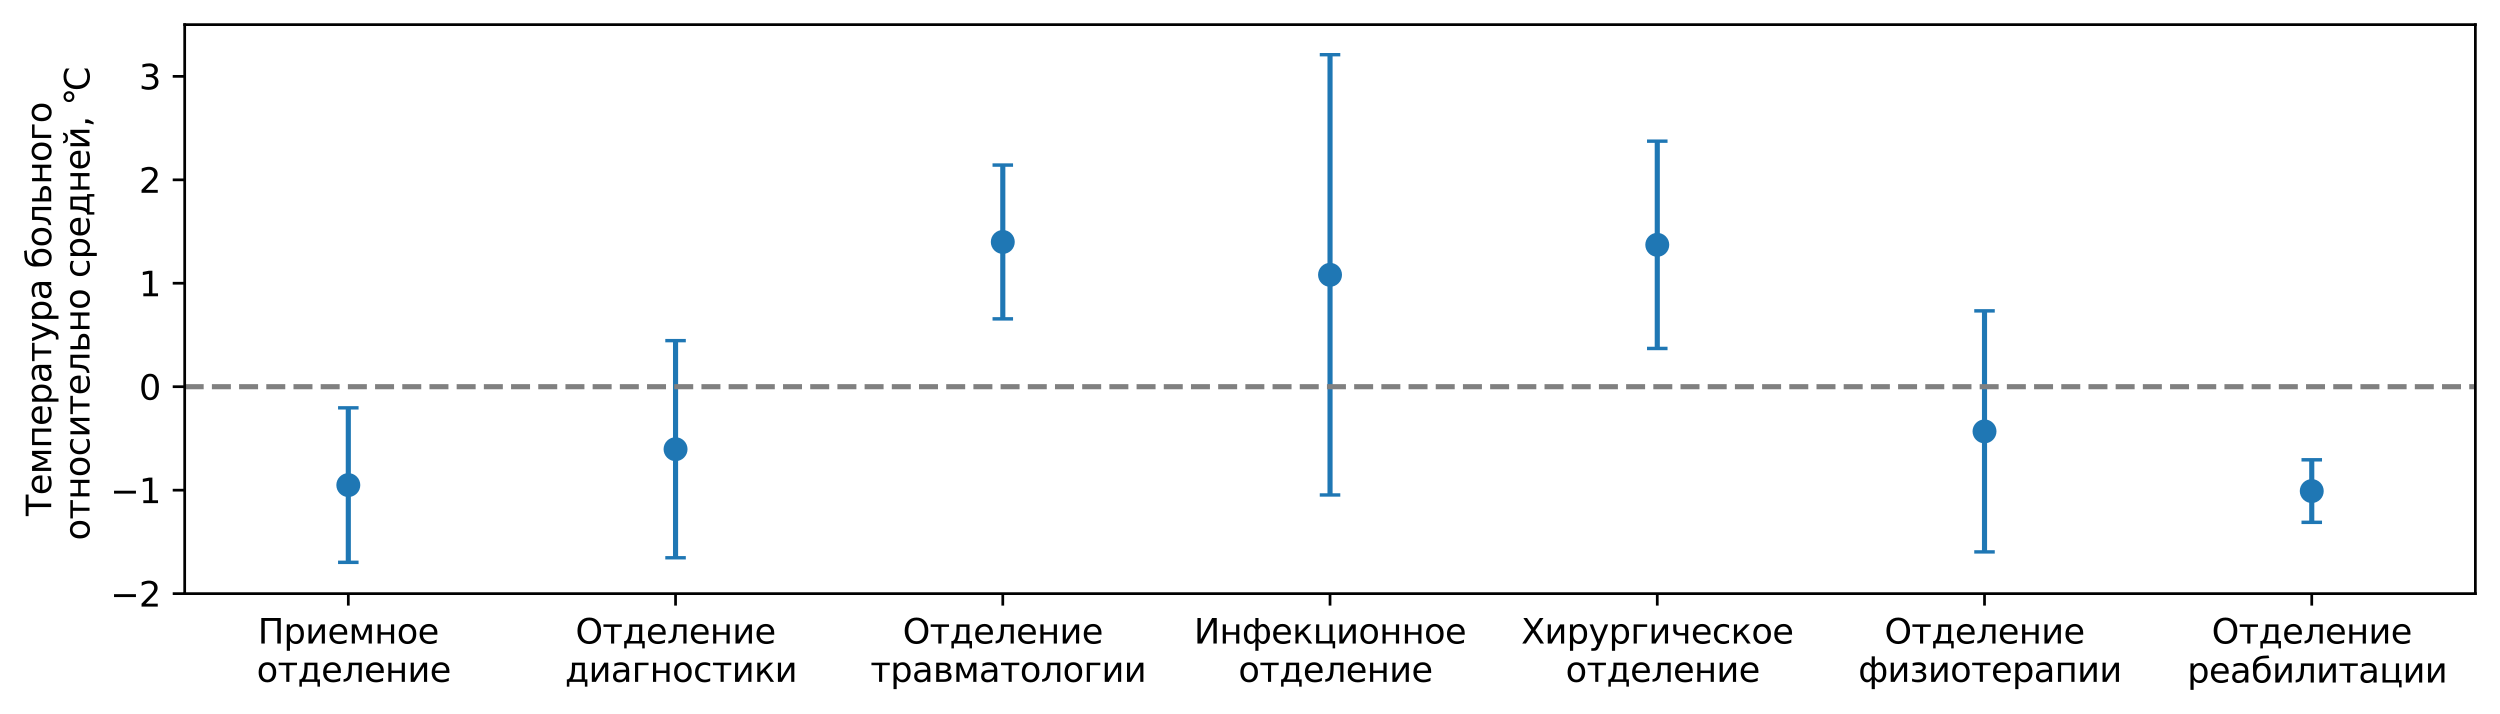 <?xml version="1.0" encoding="utf-8" standalone="no"?>
<!DOCTYPE svg PUBLIC "-//W3C//DTD SVG 1.1//EN"
  "http://www.w3.org/Graphics/SVG/1.1/DTD/svg11.dtd">
<svg xmlns:xlink="http://www.w3.org/1999/xlink" width="730.788pt" height="208.8pt" viewBox="0 0 730.788 208.8" xmlns="http://www.w3.org/2000/svg" version="1.1">
 <defs>
  <style type="text/css">*{stroke-linejoin: round; stroke-linecap: butt}</style>
 </defs>
 <g id="figure_1">
  <g id="patch_1">
   <path d="M 0 208.8 
L 730.788 208.8 
L 730.788 0 
L 0 0 
z
" style="fill: #ffffff"/>
  </g>
  <g id="axes_1">
   <g id="patch_2">
    <path d="M 53.988 173.52 
L 723.588 173.52 
L 723.588 7.2 
L 53.988 7.2 
z
" style="fill: #ffffff"/>
   </g>
   <g id="matplotlib.axis_1">
    <g id="xtick_1">
     <g id="line2d_1">
      <defs>
       <path id="mb4e27aea47" d="M 0 0 
L 0 3.5 
" style="stroke: #000000; stroke-width: 0.8"/>
      </defs>
      <g>
       <use xlink:href="#mb4e27aea47" x="101.817" y="173.52" style="stroke: #000000; stroke-width: 0.8"/>
      </g>
     </g>
     <g id="text_1">
      <!-- Приемное -->
      <g transform="translate(75.38 188.118) scale(0.1 -0.1)">
       <defs>
        <path id="DejaVuSans-41f" d="M 4184 4666 
L 4184 0 
L 3553 0 
L 3553 4134 
L 1259 4134 
L 1259 0 
L 628 0 
L 628 4666 
L 4184 4666 
z
" transform="scale(0.016)"/>
        <path id="DejaVuSans-440" d="M 1159 525 
L 1159 -1331 
L 581 -1331 
L 581 3500 
L 1159 3500 
L 1159 2969 
Q 1341 3281 1617 3432 
Q 1894 3584 2278 3584 
Q 2916 3584 3314 3078 
Q 3713 2572 3713 1747 
Q 3713 922 3314 415 
Q 2916 -91 2278 -91 
Q 1894 -91 1617 61 
Q 1341 213 1159 525 
z
M 3116 1747 
Q 3116 2381 2855 2742 
Q 2594 3103 2138 3103 
Q 1681 3103 1420 2742 
Q 1159 2381 1159 1747 
Q 1159 1113 1420 752 
Q 1681 391 2138 391 
Q 2594 391 2855 752 
Q 3116 1113 3116 1747 
z
" transform="scale(0.016)"/>
        <path id="DejaVuSans-438" d="M 3578 3500 
L 3578 0 
L 3006 0 
L 3006 2809 
L 1319 0 
L 581 0 
L 581 3500 
L 1153 3500 
L 1153 697 
L 2838 3500 
L 3578 3500 
z
" transform="scale(0.016)"/>
        <path id="DejaVuSans-435" d="M 3597 1894 
L 3597 1613 
L 953 1613 
Q 991 1019 1311 708 
Q 1631 397 2203 397 
Q 2534 397 2845 478 
Q 3156 559 3463 722 
L 3463 178 
Q 3153 47 2828 -22 
Q 2503 -91 2169 -91 
Q 1331 -91 842 396 
Q 353 884 353 1716 
Q 353 2575 817 3079 
Q 1281 3584 2069 3584 
Q 2775 3584 3186 3129 
Q 3597 2675 3597 1894 
z
M 3022 2063 
Q 3016 2534 2758 2815 
Q 2500 3097 2075 3097 
Q 1594 3097 1305 2825 
Q 1016 2553 972 2059 
L 3022 2063 
z
" transform="scale(0.016)"/>
        <path id="DejaVuSans-43c" d="M 581 3500 
L 1422 3500 
L 2416 1156 
L 3413 3500 
L 4247 3500 
L 4247 0 
L 3669 0 
L 3669 2950 
L 2703 672 
L 2128 672 
L 1159 2950 
L 1159 0 
L 581 0 
L 581 3500 
z
" transform="scale(0.016)"/>
        <path id="DejaVuSans-43d" d="M 581 3500 
L 1159 3500 
L 1159 2072 
L 3025 2072 
L 3025 3500 
L 3603 3500 
L 3603 0 
L 3025 0 
L 3025 1613 
L 1159 1613 
L 1159 0 
L 581 0 
L 581 3500 
z
" transform="scale(0.016)"/>
        <path id="DejaVuSans-43e" d="M 1959 3097 
Q 1497 3097 1228 2736 
Q 959 2375 959 1747 
Q 959 1119 1226 758 
Q 1494 397 1959 397 
Q 2419 397 2687 759 
Q 2956 1122 2956 1747 
Q 2956 2369 2687 2733 
Q 2419 3097 1959 3097 
z
M 1959 3584 
Q 2709 3584 3137 3096 
Q 3566 2609 3566 1747 
Q 3566 888 3137 398 
Q 2709 -91 1959 -91 
Q 1206 -91 779 398 
Q 353 888 353 1747 
Q 353 2609 779 3096 
Q 1206 3584 1959 3584 
z
" transform="scale(0.016)"/>
       </defs>
       <use xlink:href="#DejaVuSans-41f"/>
       <use xlink:href="#DejaVuSans-440" x="75.195"/>
       <use xlink:href="#DejaVuSans-438" x="138.672"/>
       <use xlink:href="#DejaVuSans-435" x="203.662"/>
       <use xlink:href="#DejaVuSans-43c" x="265.186"/>
       <use xlink:href="#DejaVuSans-43d" x="340.625"/>
       <use xlink:href="#DejaVuSans-43e" x="406.006"/>
       <use xlink:href="#DejaVuSans-435" x="467.188"/>
      </g>
      <!--  отделение -->
      <g transform="translate(71.855 199.316) scale(0.1 -0.1)">
       <defs>
        <path id="DejaVuSans-20" transform="scale(0.016)"/>
        <path id="DejaVuSans-442" d="M 188 3500 
L 3541 3500 
L 3541 3041 
L 2147 3041 
L 2147 0 
L 1581 0 
L 1581 3041 
L 188 3041 
L 188 3500 
z
" transform="scale(0.016)"/>
        <path id="DejaVuSans-434" d="M 1384 459 
L 3053 459 
L 3053 3041 
L 1844 3041 
L 1844 2603 
Q 1844 1316 1475 628 
L 1384 459 
z
M 550 459 
Q 834 584 959 850 
Q 1266 1509 1266 2838 
L 1266 3500 
L 3631 3500 
L 3631 459 
L 4091 459 
L 4091 -884 
L 3631 -884 
L 3631 0 
L 794 0 
L 794 -884 
L 334 -884 
L 334 459 
L 550 459 
z
" transform="scale(0.016)"/>
        <path id="DejaVuSans-43b" d="M 238 0 
L 238 478 
Q 806 566 981 959 
Q 1194 1513 1194 2928 
L 1194 3500 
L 3559 3500 
L 3559 0 
L 2984 0 
L 2984 3041 
L 1769 3041 
L 1769 2694 
Q 1769 1344 1494 738 
Q 1200 91 238 0 
z
" transform="scale(0.016)"/>
       </defs>
       <use xlink:href="#DejaVuSans-20"/>
       <use xlink:href="#DejaVuSans-43e" x="31.787"/>
       <use xlink:href="#DejaVuSans-442" x="92.969"/>
       <use xlink:href="#DejaVuSans-434" x="151.221"/>
       <use xlink:href="#DejaVuSans-435" x="220.361"/>
       <use xlink:href="#DejaVuSans-43b" x="281.885"/>
       <use xlink:href="#DejaVuSans-435" x="345.801"/>
       <use xlink:href="#DejaVuSans-43d" x="407.324"/>
       <use xlink:href="#DejaVuSans-438" x="472.705"/>
       <use xlink:href="#DejaVuSans-435" x="537.695"/>
      </g>
     </g>
    </g>
    <g id="xtick_2">
     <g id="line2d_2">
      <g>
       <use xlink:href="#mb4e27aea47" x="197.474" y="173.52" style="stroke: #000000; stroke-width: 0.8"/>
      </g>
     </g>
     <g id="text_2">
      <!-- Отделение -->
      <g transform="translate(168.225 188.118) scale(0.1 -0.1)">
       <defs>
        <path id="DejaVuSans-41e" d="M 2522 4238 
Q 1834 4238 1429 3725 
Q 1025 3213 1025 2328 
Q 1025 1447 1429 934 
Q 1834 422 2522 422 
Q 3209 422 3611 934 
Q 4013 1447 4013 2328 
Q 4013 3213 3611 3725 
Q 3209 4238 2522 4238 
z
M 2522 4750 
Q 3503 4750 4090 4092 
Q 4678 3434 4678 2328 
Q 4678 1225 4090 567 
Q 3503 -91 2522 -91 
Q 1538 -91 948 565 
Q 359 1222 359 2328 
Q 359 3434 948 4092 
Q 1538 4750 2522 4750 
z
" transform="scale(0.016)"/>
       </defs>
       <use xlink:href="#DejaVuSans-41e"/>
       <use xlink:href="#DejaVuSans-442" x="78.711"/>
       <use xlink:href="#DejaVuSans-434" x="136.963"/>
       <use xlink:href="#DejaVuSans-435" x="206.104"/>
       <use xlink:href="#DejaVuSans-43b" x="267.627"/>
       <use xlink:href="#DejaVuSans-435" x="331.543"/>
       <use xlink:href="#DejaVuSans-43d" x="393.066"/>
       <use xlink:href="#DejaVuSans-438" x="458.447"/>
       <use xlink:href="#DejaVuSans-435" x="523.438"/>
      </g>
      <!--  диагностики -->
      <g transform="translate(161.979 199.316) scale(0.1 -0.1)">
       <defs>
        <path id="DejaVuSans-430" d="M 2194 1759 
Q 1497 1759 1228 1600 
Q 959 1441 959 1056 
Q 959 750 1161 570 
Q 1363 391 1709 391 
Q 2188 391 2477 730 
Q 2766 1069 2766 1631 
L 2766 1759 
L 2194 1759 
z
M 3341 1997 
L 3341 0 
L 2766 0 
L 2766 531 
Q 2569 213 2275 61 
Q 1981 -91 1556 -91 
Q 1019 -91 701 211 
Q 384 513 384 1019 
Q 384 1609 779 1909 
Q 1175 2209 1959 2209 
L 2766 2209 
L 2766 2266 
Q 2766 2663 2505 2880 
Q 2244 3097 1772 3097 
Q 1472 3097 1187 3025 
Q 903 2953 641 2809 
L 641 3341 
Q 956 3463 1253 3523 
Q 1550 3584 1831 3584 
Q 2591 3584 2966 3190 
Q 3341 2797 3341 1997 
z
" transform="scale(0.016)"/>
        <path id="DejaVuSans-433" d="M 581 0 
L 581 3500 
L 3050 3500 
L 3050 3041 
L 1159 3041 
L 1159 0 
L 581 0 
z
" transform="scale(0.016)"/>
        <path id="DejaVuSans-441" d="M 3122 3366 
L 3122 2828 
Q 2878 2963 2633 3030 
Q 2388 3097 2138 3097 
Q 1578 3097 1268 2742 
Q 959 2388 959 1747 
Q 959 1106 1268 751 
Q 1578 397 2138 397 
Q 2388 397 2633 464 
Q 2878 531 3122 666 
L 3122 134 
Q 2881 22 2623 -34 
Q 2366 -91 2075 -91 
Q 1284 -91 818 406 
Q 353 903 353 1747 
Q 353 2603 823 3093 
Q 1294 3584 2113 3584 
Q 2378 3584 2631 3529 
Q 2884 3475 3122 3366 
z
" transform="scale(0.016)"/>
        <path id="DejaVuSans-43a" d="M 581 3500 
L 1153 3500 
L 1153 1856 
L 2775 3500 
L 3481 3500 
L 2144 2147 
L 3653 0 
L 3009 0 
L 1769 1766 
L 1153 1141 
L 1153 0 
L 581 0 
L 581 3500 
z
" transform="scale(0.016)"/>
       </defs>
       <use xlink:href="#DejaVuSans-20"/>
       <use xlink:href="#DejaVuSans-434" x="31.787"/>
       <use xlink:href="#DejaVuSans-438" x="100.928"/>
       <use xlink:href="#DejaVuSans-430" x="165.918"/>
       <use xlink:href="#DejaVuSans-433" x="227.197"/>
       <use xlink:href="#DejaVuSans-43d" x="279.736"/>
       <use xlink:href="#DejaVuSans-43e" x="345.117"/>
       <use xlink:href="#DejaVuSans-441" x="406.299"/>
       <use xlink:href="#DejaVuSans-442" x="461.279"/>
       <use xlink:href="#DejaVuSans-438" x="519.531"/>
       <use xlink:href="#DejaVuSans-43a" x="584.521"/>
       <use xlink:href="#DejaVuSans-438" x="644.922"/>
      </g>
     </g>
    </g>
    <g id="xtick_3">
     <g id="line2d_3">
      <g>
       <use xlink:href="#mb4e27aea47" x="293.131" y="173.52" style="stroke: #000000; stroke-width: 0.8"/>
      </g>
     </g>
     <g id="text_3">
      <!-- Отделение -->
      <g transform="translate(263.882 188.118) scale(0.1 -0.1)">
       <use xlink:href="#DejaVuSans-41e"/>
       <use xlink:href="#DejaVuSans-442" x="78.711"/>
       <use xlink:href="#DejaVuSans-434" x="136.963"/>
       <use xlink:href="#DejaVuSans-435" x="206.104"/>
       <use xlink:href="#DejaVuSans-43b" x="267.627"/>
       <use xlink:href="#DejaVuSans-435" x="331.543"/>
       <use xlink:href="#DejaVuSans-43d" x="393.066"/>
       <use xlink:href="#DejaVuSans-438" x="458.447"/>
       <use xlink:href="#DejaVuSans-435" x="523.438"/>
      </g>
      <!--  травматологии -->
      <g transform="translate(251.256 199.316) scale(0.1 -0.1)">
       <defs>
        <path id="DejaVuSans-432" d="M 1156 1613 
L 1156 459 
L 1975 459 
Q 2369 459 2575 607 
Q 2781 756 2781 1038 
Q 2781 1319 2575 1466 
Q 2369 1613 1975 1613 
L 1156 1613 
z
M 1156 3041 
L 1156 2072 
L 1913 2072 
Q 2238 2072 2444 2201 
Q 2650 2331 2650 2563 
Q 2650 2794 2444 2917 
Q 2238 3041 1913 3041 
L 1156 3041 
z
M 581 3500 
L 1950 3500 
Q 2566 3500 2897 3275 
Q 3228 3050 3228 2634 
Q 3228 2313 3059 2123 
Q 2891 1934 2559 1888 
Q 2956 1813 3175 1575 
Q 3394 1338 3394 981 
Q 3394 513 3033 256 
Q 2672 0 2003 0 
L 581 0 
L 581 3500 
z
" transform="scale(0.016)"/>
       </defs>
       <use xlink:href="#DejaVuSans-20"/>
       <use xlink:href="#DejaVuSans-442" x="31.787"/>
       <use xlink:href="#DejaVuSans-440" x="90.039"/>
       <use xlink:href="#DejaVuSans-430" x="153.516"/>
       <use xlink:href="#DejaVuSans-432" x="214.795"/>
       <use xlink:href="#DejaVuSans-43c" x="273.73"/>
       <use xlink:href="#DejaVuSans-430" x="349.17"/>
       <use xlink:href="#DejaVuSans-442" x="410.449"/>
       <use xlink:href="#DejaVuSans-43e" x="468.701"/>
       <use xlink:href="#DejaVuSans-43b" x="529.883"/>
       <use xlink:href="#DejaVuSans-43e" x="593.799"/>
       <use xlink:href="#DejaVuSans-433" x="654.98"/>
       <use xlink:href="#DejaVuSans-438" x="707.52"/>
       <use xlink:href="#DejaVuSans-438" x="772.51"/>
      </g>
     </g>
    </g>
    <g id="xtick_4">
     <g id="line2d_4">
      <g>
       <use xlink:href="#mb4e27aea47" x="388.788" y="173.52" style="stroke: #000000; stroke-width: 0.8"/>
      </g>
     </g>
     <g id="text_4">
      <!-- Инфекционное -->
      <g transform="translate(349.022 188.118) scale(0.1 -0.1)">
       <defs>
        <path id="DejaVuSans-418" d="M 4159 4666 
L 4159 0 
L 3547 0 
L 3547 3903 
L 1478 0 
L 628 0 
L 628 4666 
L 1241 4666 
L 1241 763 
L 3309 4666 
L 4159 4666 
z
" transform="scale(0.016)"/>
        <path id="DejaVuSans-444" d="M 947 1747 
Q 947 1013 1173 702 
Q 1400 391 1784 391 
Q 2091 391 2447 916 
L 2447 2578 
Q 2091 3103 1784 3103 
Q 1400 3103 1173 2792 
Q 947 2481 947 1747 
z
M 2447 -1331 
L 2447 447 
Q 2269 153 2064 31 
Q 1859 -91 1600 -91 
Q 1078 -91 714 392 
Q 350 875 350 1734 
Q 350 2594 714 3089 
Q 1078 3584 1600 3584 
Q 1859 3584 2064 3465 
Q 2269 3347 2447 3053 
L 2447 4666 
L 3025 4666 
L 3025 3053 
Q 3203 3347 3408 3465 
Q 3613 3584 3872 3584 
Q 4394 3584 4758 3089 
Q 5122 2594 5122 1734 
Q 5122 875 4758 392 
Q 4394 -91 3872 -91 
Q 3613 -91 3408 31 
Q 3203 153 3025 447 
L 3025 -1331 
L 2447 -1331 
z
M 4525 1747 
Q 4525 2481 4298 2792 
Q 4072 3103 3688 3103 
Q 3381 3103 3025 2578 
L 3025 916 
Q 3381 391 3688 391 
Q 4072 391 4298 702 
Q 4525 1013 4525 1747 
z
" transform="scale(0.016)"/>
        <path id="DejaVuSans-446" d="M 3603 0 
L 581 0 
L 581 3500 
L 1159 3500 
L 1159 459 
L 3025 459 
L 3025 3500 
L 3603 3500 
L 3603 459 
L 4063 459 
L 4063 -884 
L 3603 -884 
L 3603 0 
z
" transform="scale(0.016)"/>
       </defs>
       <use xlink:href="#DejaVuSans-418"/>
       <use xlink:href="#DejaVuSans-43d" x="74.805"/>
       <use xlink:href="#DejaVuSans-444" x="140.186"/>
       <use xlink:href="#DejaVuSans-435" x="225.684"/>
       <use xlink:href="#DejaVuSans-43a" x="287.207"/>
       <use xlink:href="#DejaVuSans-446" x="347.607"/>
       <use xlink:href="#DejaVuSans-438" x="415.674"/>
       <use xlink:href="#DejaVuSans-43e" x="480.664"/>
       <use xlink:href="#DejaVuSans-43d" x="541.846"/>
       <use xlink:href="#DejaVuSans-43d" x="607.227"/>
       <use xlink:href="#DejaVuSans-43e" x="672.607"/>
       <use xlink:href="#DejaVuSans-435" x="733.789"/>
      </g>
      <!--  отделение -->
      <g transform="translate(358.827 199.316) scale(0.1 -0.1)">
       <use xlink:href="#DejaVuSans-20"/>
       <use xlink:href="#DejaVuSans-43e" x="31.787"/>
       <use xlink:href="#DejaVuSans-442" x="92.969"/>
       <use xlink:href="#DejaVuSans-434" x="151.221"/>
       <use xlink:href="#DejaVuSans-435" x="220.361"/>
       <use xlink:href="#DejaVuSans-43b" x="281.885"/>
       <use xlink:href="#DejaVuSans-435" x="345.801"/>
       <use xlink:href="#DejaVuSans-43d" x="407.324"/>
       <use xlink:href="#DejaVuSans-438" x="472.705"/>
       <use xlink:href="#DejaVuSans-435" x="537.695"/>
      </g>
     </g>
    </g>
    <g id="xtick_5">
     <g id="line2d_5">
      <g>
       <use xlink:href="#mb4e27aea47" x="484.446" y="173.52" style="stroke: #000000; stroke-width: 0.8"/>
      </g>
     </g>
     <g id="text_5">
      <!-- Хирургическое -->
      <g transform="translate(444.651 188.118) scale(0.1 -0.1)">
       <defs>
        <path id="DejaVuSans-425" d="M 403 4666 
L 1081 4666 
L 2241 2931 
L 3406 4666 
L 4084 4666 
L 2584 2425 
L 4184 0 
L 3506 0 
L 2194 1984 
L 872 0 
L 191 0 
L 1856 2491 
L 403 4666 
z
" transform="scale(0.016)"/>
        <path id="DejaVuSans-443" d="M 2059 -325 
Q 1816 -950 1584 -1140 
Q 1353 -1331 966 -1331 
L 506 -1331 
L 506 -850 
L 844 -850 
Q 1081 -850 1212 -737 
Q 1344 -625 1503 -206 
L 1606 56 
L 191 3500 
L 800 3500 
L 1894 763 
L 2988 3500 
L 3597 3500 
L 2059 -325 
z
" transform="scale(0.016)"/>
        <path id="DejaVuSans-447" d="M 2625 0 
L 2625 1472 
L 1553 1472 
Q 1075 1472 756 1769 
Q 469 2038 469 2613 
L 469 3500 
L 1044 3500 
L 1044 2666 
Q 1044 2300 1206 2116 
Q 1372 1931 1697 1931 
L 2625 1931 
L 2625 3500 
L 3200 3500 
L 3200 0 
L 2625 0 
z
" transform="scale(0.016)"/>
       </defs>
       <use xlink:href="#DejaVuSans-425"/>
       <use xlink:href="#DejaVuSans-438" x="68.506"/>
       <use xlink:href="#DejaVuSans-440" x="133.496"/>
       <use xlink:href="#DejaVuSans-443" x="196.973"/>
       <use xlink:href="#DejaVuSans-440" x="256.152"/>
       <use xlink:href="#DejaVuSans-433" x="319.629"/>
       <use xlink:href="#DejaVuSans-438" x="372.168"/>
       <use xlink:href="#DejaVuSans-447" x="437.158"/>
       <use xlink:href="#DejaVuSans-435" x="496.24"/>
       <use xlink:href="#DejaVuSans-441" x="557.764"/>
       <use xlink:href="#DejaVuSans-43a" x="612.744"/>
       <use xlink:href="#DejaVuSans-43e" x="673.145"/>
       <use xlink:href="#DejaVuSans-435" x="734.326"/>
      </g>
      <!--  отделение -->
      <g transform="translate(454.484 199.316) scale(0.1 -0.1)">
       <use xlink:href="#DejaVuSans-20"/>
       <use xlink:href="#DejaVuSans-43e" x="31.787"/>
       <use xlink:href="#DejaVuSans-442" x="92.969"/>
       <use xlink:href="#DejaVuSans-434" x="151.221"/>
       <use xlink:href="#DejaVuSans-435" x="220.361"/>
       <use xlink:href="#DejaVuSans-43b" x="281.885"/>
       <use xlink:href="#DejaVuSans-435" x="345.801"/>
       <use xlink:href="#DejaVuSans-43d" x="407.324"/>
       <use xlink:href="#DejaVuSans-438" x="472.705"/>
       <use xlink:href="#DejaVuSans-435" x="537.695"/>
      </g>
     </g>
    </g>
    <g id="xtick_6">
     <g id="line2d_6">
      <g>
       <use xlink:href="#mb4e27aea47" x="580.103" y="173.52" style="stroke: #000000; stroke-width: 0.8"/>
      </g>
     </g>
     <g id="text_6">
      <!-- Отделение -->
      <g transform="translate(550.854 188.118) scale(0.1 -0.1)">
       <use xlink:href="#DejaVuSans-41e"/>
       <use xlink:href="#DejaVuSans-442" x="78.711"/>
       <use xlink:href="#DejaVuSans-434" x="136.963"/>
       <use xlink:href="#DejaVuSans-435" x="206.104"/>
       <use xlink:href="#DejaVuSans-43b" x="267.627"/>
       <use xlink:href="#DejaVuSans-435" x="331.543"/>
       <use xlink:href="#DejaVuSans-43d" x="393.066"/>
       <use xlink:href="#DejaVuSans-438" x="458.447"/>
       <use xlink:href="#DejaVuSans-435" x="523.438"/>
      </g>
      <!--  физиотерапии -->
      <g transform="translate(540.028 199.316) scale(0.1 -0.1)">
       <defs>
        <path id="DejaVuSans-437" d="M 2206 1888 
Q 2594 1813 2809 1584 
Q 3025 1356 3025 1019 
Q 3025 478 2622 193 
Q 2219 -91 1475 -91 
Q 1225 -91 961 -47 
Q 697 -3 416 84 
L 416 619 
Q 638 503 903 445 
Q 1169 388 1459 388 
Q 1931 388 2195 563 
Q 2459 738 2459 1019 
Q 2459 1294 2225 1461 
Q 1991 1628 1563 1628 
L 1100 1628 
L 1100 2103 
L 1584 2103 
Q 1947 2103 2158 2242 
Q 2369 2381 2369 2600 
Q 2369 2800 2151 2944 
Q 1934 3088 1563 3088 
Q 1341 3088 1089 3047 
Q 838 3006 534 2916 
L 534 3438 
Q 841 3513 1106 3550 
Q 1372 3588 1609 3588 
Q 2222 3588 2576 3342 
Q 2931 3097 2931 2656 
Q 2931 2366 2743 2164 
Q 2556 1963 2206 1888 
z
" transform="scale(0.016)"/>
        <path id="DejaVuSans-43f" d="M 3603 3500 
L 3603 0 
L 3025 0 
L 3025 3041 
L 1159 3041 
L 1159 0 
L 581 0 
L 581 3500 
L 3603 3500 
z
" transform="scale(0.016)"/>
       </defs>
       <use xlink:href="#DejaVuSans-20"/>
       <use xlink:href="#DejaVuSans-444" x="31.787"/>
       <use xlink:href="#DejaVuSans-438" x="117.285"/>
       <use xlink:href="#DejaVuSans-437" x="182.275"/>
       <use xlink:href="#DejaVuSans-438" x="235.449"/>
       <use xlink:href="#DejaVuSans-43e" x="300.439"/>
       <use xlink:href="#DejaVuSans-442" x="361.621"/>
       <use xlink:href="#DejaVuSans-435" x="419.873"/>
       <use xlink:href="#DejaVuSans-440" x="481.396"/>
       <use xlink:href="#DejaVuSans-430" x="544.873"/>
       <use xlink:href="#DejaVuSans-43f" x="606.152"/>
       <use xlink:href="#DejaVuSans-438" x="671.533"/>
       <use xlink:href="#DejaVuSans-438" x="736.523"/>
      </g>
     </g>
    </g>
    <g id="xtick_7">
     <g id="line2d_7">
      <g>
       <use xlink:href="#mb4e27aea47" x="675.76" y="173.52" style="stroke: #000000; stroke-width: 0.8"/>
      </g>
     </g>
     <g id="text_7">
      <!-- Отделение -->
      <g transform="translate(646.511 188.118) scale(0.1 -0.1)">
       <use xlink:href="#DejaVuSans-41e"/>
       <use xlink:href="#DejaVuSans-442" x="78.711"/>
       <use xlink:href="#DejaVuSans-434" x="136.963"/>
       <use xlink:href="#DejaVuSans-435" x="206.104"/>
       <use xlink:href="#DejaVuSans-43b" x="267.627"/>
       <use xlink:href="#DejaVuSans-435" x="331.543"/>
       <use xlink:href="#DejaVuSans-43d" x="393.066"/>
       <use xlink:href="#DejaVuSans-438" x="458.447"/>
       <use xlink:href="#DejaVuSans-435" x="523.438"/>
      </g>
      <!--  реабилитации -->
      <g transform="translate(636.2 199.521) scale(0.1 -0.1)">
       <defs>
        <path id="DejaVuSans-431" d="M 1991 3584 
Q 2741 3584 3169 3096 
Q 3597 2609 3597 1747 
Q 3597 888 3169 398 
Q 2741 -91 1991 -91 
Q 1238 -91 822 384 
Q 406 859 384 1747 
L 366 2463 
Q 350 2834 350 2963 
Q 350 3463 531 3831 
Q 816 4409 1308 4659 
Q 1800 4909 2625 4916 
Q 3006 4919 3175 4972 
L 3334 4516 
Q 3181 4453 3041 4450 
L 2259 4397 
Q 1866 4369 1628 4231 
Q 1006 3866 947 3388 
L 925 3213 
Q 1331 3584 1991 3584 
z
M 1991 3097 
Q 1528 3097 1259 2736 
Q 991 2375 991 1747 
Q 991 1119 1258 758 
Q 1525 397 1991 397 
Q 2450 397 2719 759 
Q 2988 1122 2988 1747 
Q 2988 2369 2719 2733 
Q 2450 3097 1991 3097 
z
" transform="scale(0.016)"/>
       </defs>
       <use xlink:href="#DejaVuSans-20"/>
       <use xlink:href="#DejaVuSans-440" x="31.787"/>
       <use xlink:href="#DejaVuSans-435" x="95.264"/>
       <use xlink:href="#DejaVuSans-430" x="156.787"/>
       <use xlink:href="#DejaVuSans-431" x="218.066"/>
       <use xlink:href="#DejaVuSans-438" x="279.736"/>
       <use xlink:href="#DejaVuSans-43b" x="344.727"/>
       <use xlink:href="#DejaVuSans-438" x="408.643"/>
       <use xlink:href="#DejaVuSans-442" x="473.633"/>
       <use xlink:href="#DejaVuSans-430" x="531.885"/>
       <use xlink:href="#DejaVuSans-446" x="593.164"/>
       <use xlink:href="#DejaVuSans-438" x="661.23"/>
       <use xlink:href="#DejaVuSans-438" x="726.221"/>
      </g>
     </g>
    </g>
   </g>
   <g id="matplotlib.axis_2">
    <g id="ytick_1">
     <g id="line2d_8">
      <defs>
       <path id="m479c32c80b" d="M 0 0 
L -3.5 0 
" style="stroke: #000000; stroke-width: 0.8"/>
      </defs>
      <g>
       <use xlink:href="#m479c32c80b" x="53.988" y="173.52" style="stroke: #000000; stroke-width: 0.8"/>
      </g>
     </g>
     <g id="text_8">
      <!-- −2 -->
      <g transform="translate(32.246 177.319) scale(0.1 -0.1)">
       <defs>
        <path id="DejaVuSans-2212" d="M 678 2272 
L 4684 2272 
L 4684 1741 
L 678 1741 
L 678 2272 
z
" transform="scale(0.016)"/>
        <path id="DejaVuSans-32" d="M 1228 531 
L 3431 531 
L 3431 0 
L 469 0 
L 469 531 
Q 828 903 1448 1529 
Q 2069 2156 2228 2338 
Q 2531 2678 2651 2914 
Q 2772 3150 2772 3378 
Q 2772 3750 2511 3984 
Q 2250 4219 1831 4219 
Q 1534 4219 1204 4116 
Q 875 4013 500 3803 
L 500 4441 
Q 881 4594 1212 4672 
Q 1544 4750 1819 4750 
Q 2544 4750 2975 4387 
Q 3406 4025 3406 3419 
Q 3406 3131 3298 2873 
Q 3191 2616 2906 2266 
Q 2828 2175 2409 1742 
Q 1991 1309 1228 531 
z
" transform="scale(0.016)"/>
       </defs>
       <use xlink:href="#DejaVuSans-2212"/>
       <use xlink:href="#DejaVuSans-32" x="83.789"/>
      </g>
     </g>
    </g>
    <g id="ytick_2">
     <g id="line2d_9">
      <g>
       <use xlink:href="#m479c32c80b" x="53.988" y="143.28" style="stroke: #000000; stroke-width: 0.8"/>
      </g>
     </g>
     <g id="text_9">
      <!-- −1 -->
      <g transform="translate(32.246 147.079) scale(0.1 -0.1)">
       <defs>
        <path id="DejaVuSans-31" d="M 794 531 
L 1825 531 
L 1825 4091 
L 703 3866 
L 703 4441 
L 1819 4666 
L 2450 4666 
L 2450 531 
L 3481 531 
L 3481 0 
L 794 0 
L 794 531 
z
" transform="scale(0.016)"/>
       </defs>
       <use xlink:href="#DejaVuSans-2212"/>
       <use xlink:href="#DejaVuSans-31" x="83.789"/>
      </g>
     </g>
    </g>
    <g id="ytick_3">
     <g id="line2d_10">
      <g>
       <use xlink:href="#m479c32c80b" x="53.988" y="113.04" style="stroke: #000000; stroke-width: 0.8"/>
      </g>
     </g>
     <g id="text_10">
      <!-- 0 -->
      <g transform="translate(40.626 116.839) scale(0.1 -0.1)">
       <defs>
        <path id="DejaVuSans-30" d="M 2034 4250 
Q 1547 4250 1301 3770 
Q 1056 3291 1056 2328 
Q 1056 1369 1301 889 
Q 1547 409 2034 409 
Q 2525 409 2770 889 
Q 3016 1369 3016 2328 
Q 3016 3291 2770 3770 
Q 2525 4250 2034 4250 
z
M 2034 4750 
Q 2819 4750 3233 4129 
Q 3647 3509 3647 2328 
Q 3647 1150 3233 529 
Q 2819 -91 2034 -91 
Q 1250 -91 836 529 
Q 422 1150 422 2328 
Q 422 3509 836 4129 
Q 1250 4750 2034 4750 
z
" transform="scale(0.016)"/>
       </defs>
       <use xlink:href="#DejaVuSans-30"/>
      </g>
     </g>
    </g>
    <g id="ytick_4">
     <g id="line2d_11">
      <g>
       <use xlink:href="#m479c32c80b" x="53.988" y="82.8" style="stroke: #000000; stroke-width: 0.8"/>
      </g>
     </g>
     <g id="text_11">
      <!-- 1 -->
      <g transform="translate(40.626 86.599) scale(0.1 -0.1)">
       <use xlink:href="#DejaVuSans-31"/>
      </g>
     </g>
    </g>
    <g id="ytick_5">
     <g id="line2d_12">
      <g>
       <use xlink:href="#m479c32c80b" x="53.988" y="52.56" style="stroke: #000000; stroke-width: 0.8"/>
      </g>
     </g>
     <g id="text_12">
      <!-- 2 -->
      <g transform="translate(40.626 56.359) scale(0.1 -0.1)">
       <use xlink:href="#DejaVuSans-32"/>
      </g>
     </g>
    </g>
    <g id="ytick_6">
     <g id="line2d_13">
      <g>
       <use xlink:href="#m479c32c80b" x="53.988" y="22.32" style="stroke: #000000; stroke-width: 0.8"/>
      </g>
     </g>
     <g id="text_13">
      <!-- 3 -->
      <g transform="translate(40.626 26.119) scale(0.1 -0.1)">
       <defs>
        <path id="DejaVuSans-33" d="M 2597 2516 
Q 3050 2419 3304 2112 
Q 3559 1806 3559 1356 
Q 3559 666 3084 287 
Q 2609 -91 1734 -91 
Q 1441 -91 1130 -33 
Q 819 25 488 141 
L 488 750 
Q 750 597 1062 519 
Q 1375 441 1716 441 
Q 2309 441 2620 675 
Q 2931 909 2931 1356 
Q 2931 1769 2642 2001 
Q 2353 2234 1838 2234 
L 1294 2234 
L 1294 2753 
L 1863 2753 
Q 2328 2753 2575 2939 
Q 2822 3125 2822 3475 
Q 2822 3834 2567 4026 
Q 2313 4219 1838 4219 
Q 1578 4219 1281 4162 
Q 984 4106 628 3988 
L 628 4550 
Q 988 4650 1302 4700 
Q 1616 4750 1894 4750 
Q 2613 4750 3031 4423 
Q 3450 4097 3450 3541 
Q 3450 3153 3228 2886 
Q 3006 2619 2597 2516 
z
" transform="scale(0.016)"/>
       </defs>
       <use xlink:href="#DejaVuSans-33"/>
      </g>
     </g>
    </g>
    <g id="text_14">
     <!-- Температура больного -->
     <g transform="translate(14.969 150.846) rotate(-90) scale(0.1 -0.1)">
      <defs>
       <path id="DejaVuSans-422" d="M -19 4666 
L 3928 4666 
L 3928 4134 
L 2272 4134 
L 2272 0 
L 1638 0 
L 1638 4134 
L -19 4134 
L -19 4666 
z
" transform="scale(0.016)"/>
       <path id="DejaVuSans-44c" d="M 2781 1038 
Q 2781 1319 2576 1466 
Q 2372 1613 1978 1613 
L 1159 1613 
L 1159 459 
L 1978 459 
Q 2372 459 2576 607 
Q 2781 756 2781 1038 
z
M 581 3500 
L 1159 3500 
L 1159 2072 
L 2003 2072 
Q 2672 2072 3033 1817 
Q 3394 1563 3394 1038 
Q 3394 513 3033 256 
Q 2672 0 2003 0 
L 581 0 
L 581 3500 
z
" transform="scale(0.016)"/>
      </defs>
      <use xlink:href="#DejaVuSans-422"/>
      <use xlink:href="#DejaVuSans-435" x="61.084"/>
      <use xlink:href="#DejaVuSans-43c" x="122.607"/>
      <use xlink:href="#DejaVuSans-43f" x="198.047"/>
      <use xlink:href="#DejaVuSans-435" x="263.428"/>
      <use xlink:href="#DejaVuSans-440" x="324.951"/>
      <use xlink:href="#DejaVuSans-430" x="388.428"/>
      <use xlink:href="#DejaVuSans-442" x="449.707"/>
      <use xlink:href="#DejaVuSans-443" x="507.959"/>
      <use xlink:href="#DejaVuSans-440" x="567.139"/>
      <use xlink:href="#DejaVuSans-430" x="630.615"/>
      <use xlink:href="#DejaVuSans-20" x="691.895"/>
      <use xlink:href="#DejaVuSans-431" x="723.682"/>
      <use xlink:href="#DejaVuSans-43e" x="785.352"/>
      <use xlink:href="#DejaVuSans-43b" x="846.533"/>
      <use xlink:href="#DejaVuSans-44c" x="910.449"/>
      <use xlink:href="#DejaVuSans-43d" x="969.385"/>
      <use xlink:href="#DejaVuSans-43e" x="1034.766"/>
      <use xlink:href="#DejaVuSans-433" x="1095.947"/>
      <use xlink:href="#DejaVuSans-43e" x="1148.486"/>
     </g>
     <!--  относительно средней, ℃ -->
     <g transform="translate(26.167 161.142) rotate(-90) scale(0.1 -0.1)">
      <defs>
       <path id="DejaVuSans-439" d="M 3578 3500 
L 3578 0 
L 3006 0 
L 3006 2809 
L 1319 0 
L 581 0 
L 581 3500 
L 1153 3500 
L 1153 697 
L 2838 3500 
L 3578 3500 
z
M 1102 4833 
L 1471 4833 
Q 1505 4599 1656 4481 
Q 1808 4364 2080 4364 
Q 2349 4364 2499 4480 
Q 2649 4596 2689 4833 
L 3058 4833 
Q 3027 4386 2780 4161 
Q 2533 3936 2080 3936 
Q 1627 3936 1380 4161 
Q 1133 4386 1102 4833 
z
" transform="scale(0.016)"/>
       <path id="DejaVuSans-2c" d="M 750 794 
L 1409 794 
L 1409 256 
L 897 -744 
L 494 -744 
L 750 256 
L 750 794 
z
" transform="scale(0.016)"/>
       <path id="DejaVuSans-2103" d="M 1600 4347 
Q 1350 4347 1178 4173 
Q 1006 4000 1006 3750 
Q 1006 3503 1178 3333 
Q 1350 3163 1600 3163 
Q 1850 3163 2022 3333 
Q 2194 3503 2194 3750 
Q 2194 3997 2020 4172 
Q 1847 4347 1600 4347 
z
M 1600 4750 
Q 1800 4750 1984 4673 
Q 2169 4597 2303 4453 
Q 2447 4313 2519 4134 
Q 2591 3956 2591 3750 
Q 2591 3338 2302 3052 
Q 2013 2766 1594 2766 
Q 1172 2766 890 3047 
Q 609 3328 609 3750 
Q 609 4169 896 4459 
Q 1184 4750 1600 4750 
z
M 6738 4306 
L 6738 3641 
Q 6419 3938 6058 4084 
Q 5697 4231 5291 4231 
Q 4491 4231 4066 3742 
Q 3641 3253 3641 2328 
Q 3641 1406 4066 917 
Q 4491 428 5291 428 
Q 5697 428 6058 575 
Q 6419 722 6738 1019 
L 6738 359 
Q 6407 134 6036 21 
Q 5666 -91 5254 -91 
Q 4194 -91 3584 557 
Q 2975 1206 2975 2328 
Q 2975 3453 3584 4101 
Q 4194 4750 5254 4750 
Q 5672 4750 6042 4639 
Q 6413 4528 6738 4306 
z
" transform="scale(0.016)"/>
      </defs>
      <use xlink:href="#DejaVuSans-20"/>
      <use xlink:href="#DejaVuSans-43e" x="31.787"/>
      <use xlink:href="#DejaVuSans-442" x="92.969"/>
      <use xlink:href="#DejaVuSans-43d" x="151.221"/>
      <use xlink:href="#DejaVuSans-43e" x="216.602"/>
      <use xlink:href="#DejaVuSans-441" x="277.783"/>
      <use xlink:href="#DejaVuSans-438" x="332.764"/>
      <use xlink:href="#DejaVuSans-442" x="397.754"/>
      <use xlink:href="#DejaVuSans-435" x="456.006"/>
      <use xlink:href="#DejaVuSans-43b" x="517.529"/>
      <use xlink:href="#DejaVuSans-44c" x="581.445"/>
      <use xlink:href="#DejaVuSans-43d" x="640.381"/>
      <use xlink:href="#DejaVuSans-43e" x="705.762"/>
      <use xlink:href="#DejaVuSans-20" x="766.943"/>
      <use xlink:href="#DejaVuSans-441" x="798.73"/>
      <use xlink:href="#DejaVuSans-440" x="853.711"/>
      <use xlink:href="#DejaVuSans-435" x="917.188"/>
      <use xlink:href="#DejaVuSans-434" x="978.711"/>
      <use xlink:href="#DejaVuSans-43d" x="1047.852"/>
      <use xlink:href="#DejaVuSans-435" x="1113.232"/>
      <use xlink:href="#DejaVuSans-439" x="1174.756"/>
      <use xlink:href="#DejaVuSans-2c" x="1239.746"/>
      <use xlink:href="#DejaVuSans-20" x="1271.533"/>
      <use xlink:href="#DejaVuSans-2103" x="1303.32"/>
     </g>
    </g>
   </g>
   <g id="LineCollection_1">
    <path d="M 101.817 164.38 
L 101.817 119.216 
" clip-path="url(#p508063946d)" style="fill: none; stroke: #1f77b4; stroke-width: 1.5"/>
   </g>
   <g id="line2d_14">
    <defs>
     <path id="m7b8c13e333" d="M 3 0 
L -3 -0 
" style="stroke: #1f77b4"/>
    </defs>
    <g clip-path="url(#p508063946d)">
     <use xlink:href="#m7b8c13e333" x="101.817" y="164.38" style="fill: #1f77b4; stroke: #1f77b4"/>
    </g>
   </g>
   <g id="line2d_15">
    <g clip-path="url(#p508063946d)">
     <use xlink:href="#m7b8c13e333" x="101.817" y="119.216" style="fill: #1f77b4; stroke: #1f77b4"/>
    </g>
   </g>
   <g id="LineCollection_2">
    <path d="M 197.474 163.044 
L 197.474 99.567 
" clip-path="url(#p508063946d)" style="fill: none; stroke: #1f77b4; stroke-width: 1.5"/>
   </g>
   <g id="line2d_16">
    <g clip-path="url(#p508063946d)">
     <use xlink:href="#m7b8c13e333" x="197.474" y="163.044" style="fill: #1f77b4; stroke: #1f77b4"/>
    </g>
   </g>
   <g id="line2d_17">
    <g clip-path="url(#p508063946d)">
     <use xlink:href="#m7b8c13e333" x="197.474" y="99.567" style="fill: #1f77b4; stroke: #1f77b4"/>
    </g>
   </g>
   <g id="LineCollection_3">
    <path d="M 293.131 93.207 
L 293.131 48.252 
" clip-path="url(#p508063946d)" style="fill: none; stroke: #1f77b4; stroke-width: 1.5"/>
   </g>
   <g id="line2d_18">
    <g clip-path="url(#p508063946d)">
     <use xlink:href="#m7b8c13e333" x="293.131" y="93.207" style="fill: #1f77b4; stroke: #1f77b4"/>
    </g>
   </g>
   <g id="line2d_19">
    <g clip-path="url(#p508063946d)">
     <use xlink:href="#m7b8c13e333" x="293.131" y="48.252" style="fill: #1f77b4; stroke: #1f77b4"/>
    </g>
   </g>
   <g id="LineCollection_4">
    <path d="M 388.788 144.681 
L 388.788 15.99 
" clip-path="url(#p508063946d)" style="fill: none; stroke: #1f77b4; stroke-width: 1.5"/>
   </g>
   <g id="line2d_20">
    <g clip-path="url(#p508063946d)">
     <use xlink:href="#m7b8c13e333" x="388.788" y="144.681" style="fill: #1f77b4; stroke: #1f77b4"/>
    </g>
   </g>
   <g id="line2d_21">
    <g clip-path="url(#p508063946d)">
     <use xlink:href="#m7b8c13e333" x="388.788" y="15.99" style="fill: #1f77b4; stroke: #1f77b4"/>
    </g>
   </g>
   <g id="LineCollection_5">
    <path d="M 484.446 101.864 
L 484.446 41.268 
" clip-path="url(#p508063946d)" style="fill: none; stroke: #1f77b4; stroke-width: 1.5"/>
   </g>
   <g id="line2d_22">
    <g clip-path="url(#p508063946d)">
     <use xlink:href="#m7b8c13e333" x="484.446" y="101.864" style="fill: #1f77b4; stroke: #1f77b4"/>
    </g>
   </g>
   <g id="line2d_23">
    <g clip-path="url(#p508063946d)">
     <use xlink:href="#m7b8c13e333" x="484.446" y="41.268" style="fill: #1f77b4; stroke: #1f77b4"/>
    </g>
   </g>
   <g id="LineCollection_6">
    <path d="M 580.103 161.333 
L 580.103 90.869 
" clip-path="url(#p508063946d)" style="fill: none; stroke: #1f77b4; stroke-width: 1.5"/>
   </g>
   <g id="line2d_24">
    <g clip-path="url(#p508063946d)">
     <use xlink:href="#m7b8c13e333" x="580.103" y="161.333" style="fill: #1f77b4; stroke: #1f77b4"/>
    </g>
   </g>
   <g id="line2d_25">
    <g clip-path="url(#p508063946d)">
     <use xlink:href="#m7b8c13e333" x="580.103" y="90.869" style="fill: #1f77b4; stroke: #1f77b4"/>
    </g>
   </g>
   <g id="LineCollection_7">
    <path d="M 675.76 152.686 
L 675.76 134.407 
" clip-path="url(#p508063946d)" style="fill: none; stroke: #1f77b4; stroke-width: 1.5"/>
   </g>
   <g id="line2d_26">
    <g clip-path="url(#p508063946d)">
     <use xlink:href="#m7b8c13e333" x="675.76" y="152.686" style="fill: #1f77b4; stroke: #1f77b4"/>
    </g>
   </g>
   <g id="line2d_27">
    <g clip-path="url(#p508063946d)">
     <use xlink:href="#m7b8c13e333" x="675.76" y="134.407" style="fill: #1f77b4; stroke: #1f77b4"/>
    </g>
   </g>
   <g id="line2d_28">
    <path d="M 53.988 113.04 
L 723.588 113.04 
" clip-path="url(#p508063946d)" style="fill: none; stroke-dasharray: 5.55,2.4; stroke-dashoffset: 0; stroke: #808080; stroke-width: 1.5"/>
   </g>
   <g id="line2d_29">
    <defs>
     <path id="m84de9e2a85" d="M 0 3 
C 0.796 3 1.559 2.684 2.121 2.121 
C 2.684 1.559 3 0.796 3 0 
C 3 -0.796 2.684 -1.559 2.121 -2.121 
C 1.559 -2.684 0.796 -3 0 -3 
C -0.796 -3 -1.559 -2.684 -2.121 -2.121 
C -2.684 -1.559 -3 -0.796 -3 0 
C -3 0.796 -2.684 1.559 -2.121 2.121 
C -1.559 2.684 -0.796 3 0 3 
z
" style="stroke: #1f77b4"/>
    </defs>
    <g clip-path="url(#p508063946d)">
     <use xlink:href="#m84de9e2a85" x="101.817" y="141.798" style="fill: #1f77b4; stroke: #1f77b4"/>
    </g>
   </g>
   <g id="line2d_30">
    <g clip-path="url(#p508063946d)">
     <use xlink:href="#m84de9e2a85" x="197.474" y="131.305" style="fill: #1f77b4; stroke: #1f77b4"/>
    </g>
   </g>
   <g id="line2d_31">
    <g clip-path="url(#p508063946d)">
     <use xlink:href="#m84de9e2a85" x="293.131" y="70.729" style="fill: #1f77b4; stroke: #1f77b4"/>
    </g>
   </g>
   <g id="line2d_32">
    <g clip-path="url(#p508063946d)">
     <use xlink:href="#m84de9e2a85" x="388.788" y="80.336" style="fill: #1f77b4; stroke: #1f77b4"/>
    </g>
   </g>
   <g id="line2d_33">
    <g clip-path="url(#p508063946d)">
     <use xlink:href="#m84de9e2a85" x="484.446" y="71.566" style="fill: #1f77b4; stroke: #1f77b4"/>
    </g>
   </g>
   <g id="line2d_34">
    <g clip-path="url(#p508063946d)">
     <use xlink:href="#m84de9e2a85" x="580.103" y="126.101" style="fill: #1f77b4; stroke: #1f77b4"/>
    </g>
   </g>
   <g id="line2d_35">
    <g clip-path="url(#p508063946d)">
     <use xlink:href="#m84de9e2a85" x="675.76" y="143.547" style="fill: #1f77b4; stroke: #1f77b4"/>
    </g>
   </g>
   <g id="patch_3">
    <path d="M 53.988 173.52 
L 53.988 7.2 
" style="fill: none; stroke: #000000; stroke-width: 0.8; stroke-linejoin: miter; stroke-linecap: square"/>
   </g>
   <g id="patch_4">
    <path d="M 723.588 173.52 
L 723.588 7.2 
" style="fill: none; stroke: #000000; stroke-width: 0.8; stroke-linejoin: miter; stroke-linecap: square"/>
   </g>
   <g id="patch_5">
    <path d="M 53.988 173.52 
L 723.588 173.52 
" style="fill: none; stroke: #000000; stroke-width: 0.8; stroke-linejoin: miter; stroke-linecap: square"/>
   </g>
   <g id="patch_6">
    <path d="M 53.988 7.2 
L 723.588 7.2 
" style="fill: none; stroke: #000000; stroke-width: 0.8; stroke-linejoin: miter; stroke-linecap: square"/>
   </g>
  </g>
 </g>
 <defs>
  <clipPath id="p508063946d">
   <rect x="53.988" y="7.2" width="669.6" height="166.32"/>
  </clipPath>
 </defs>
</svg>
